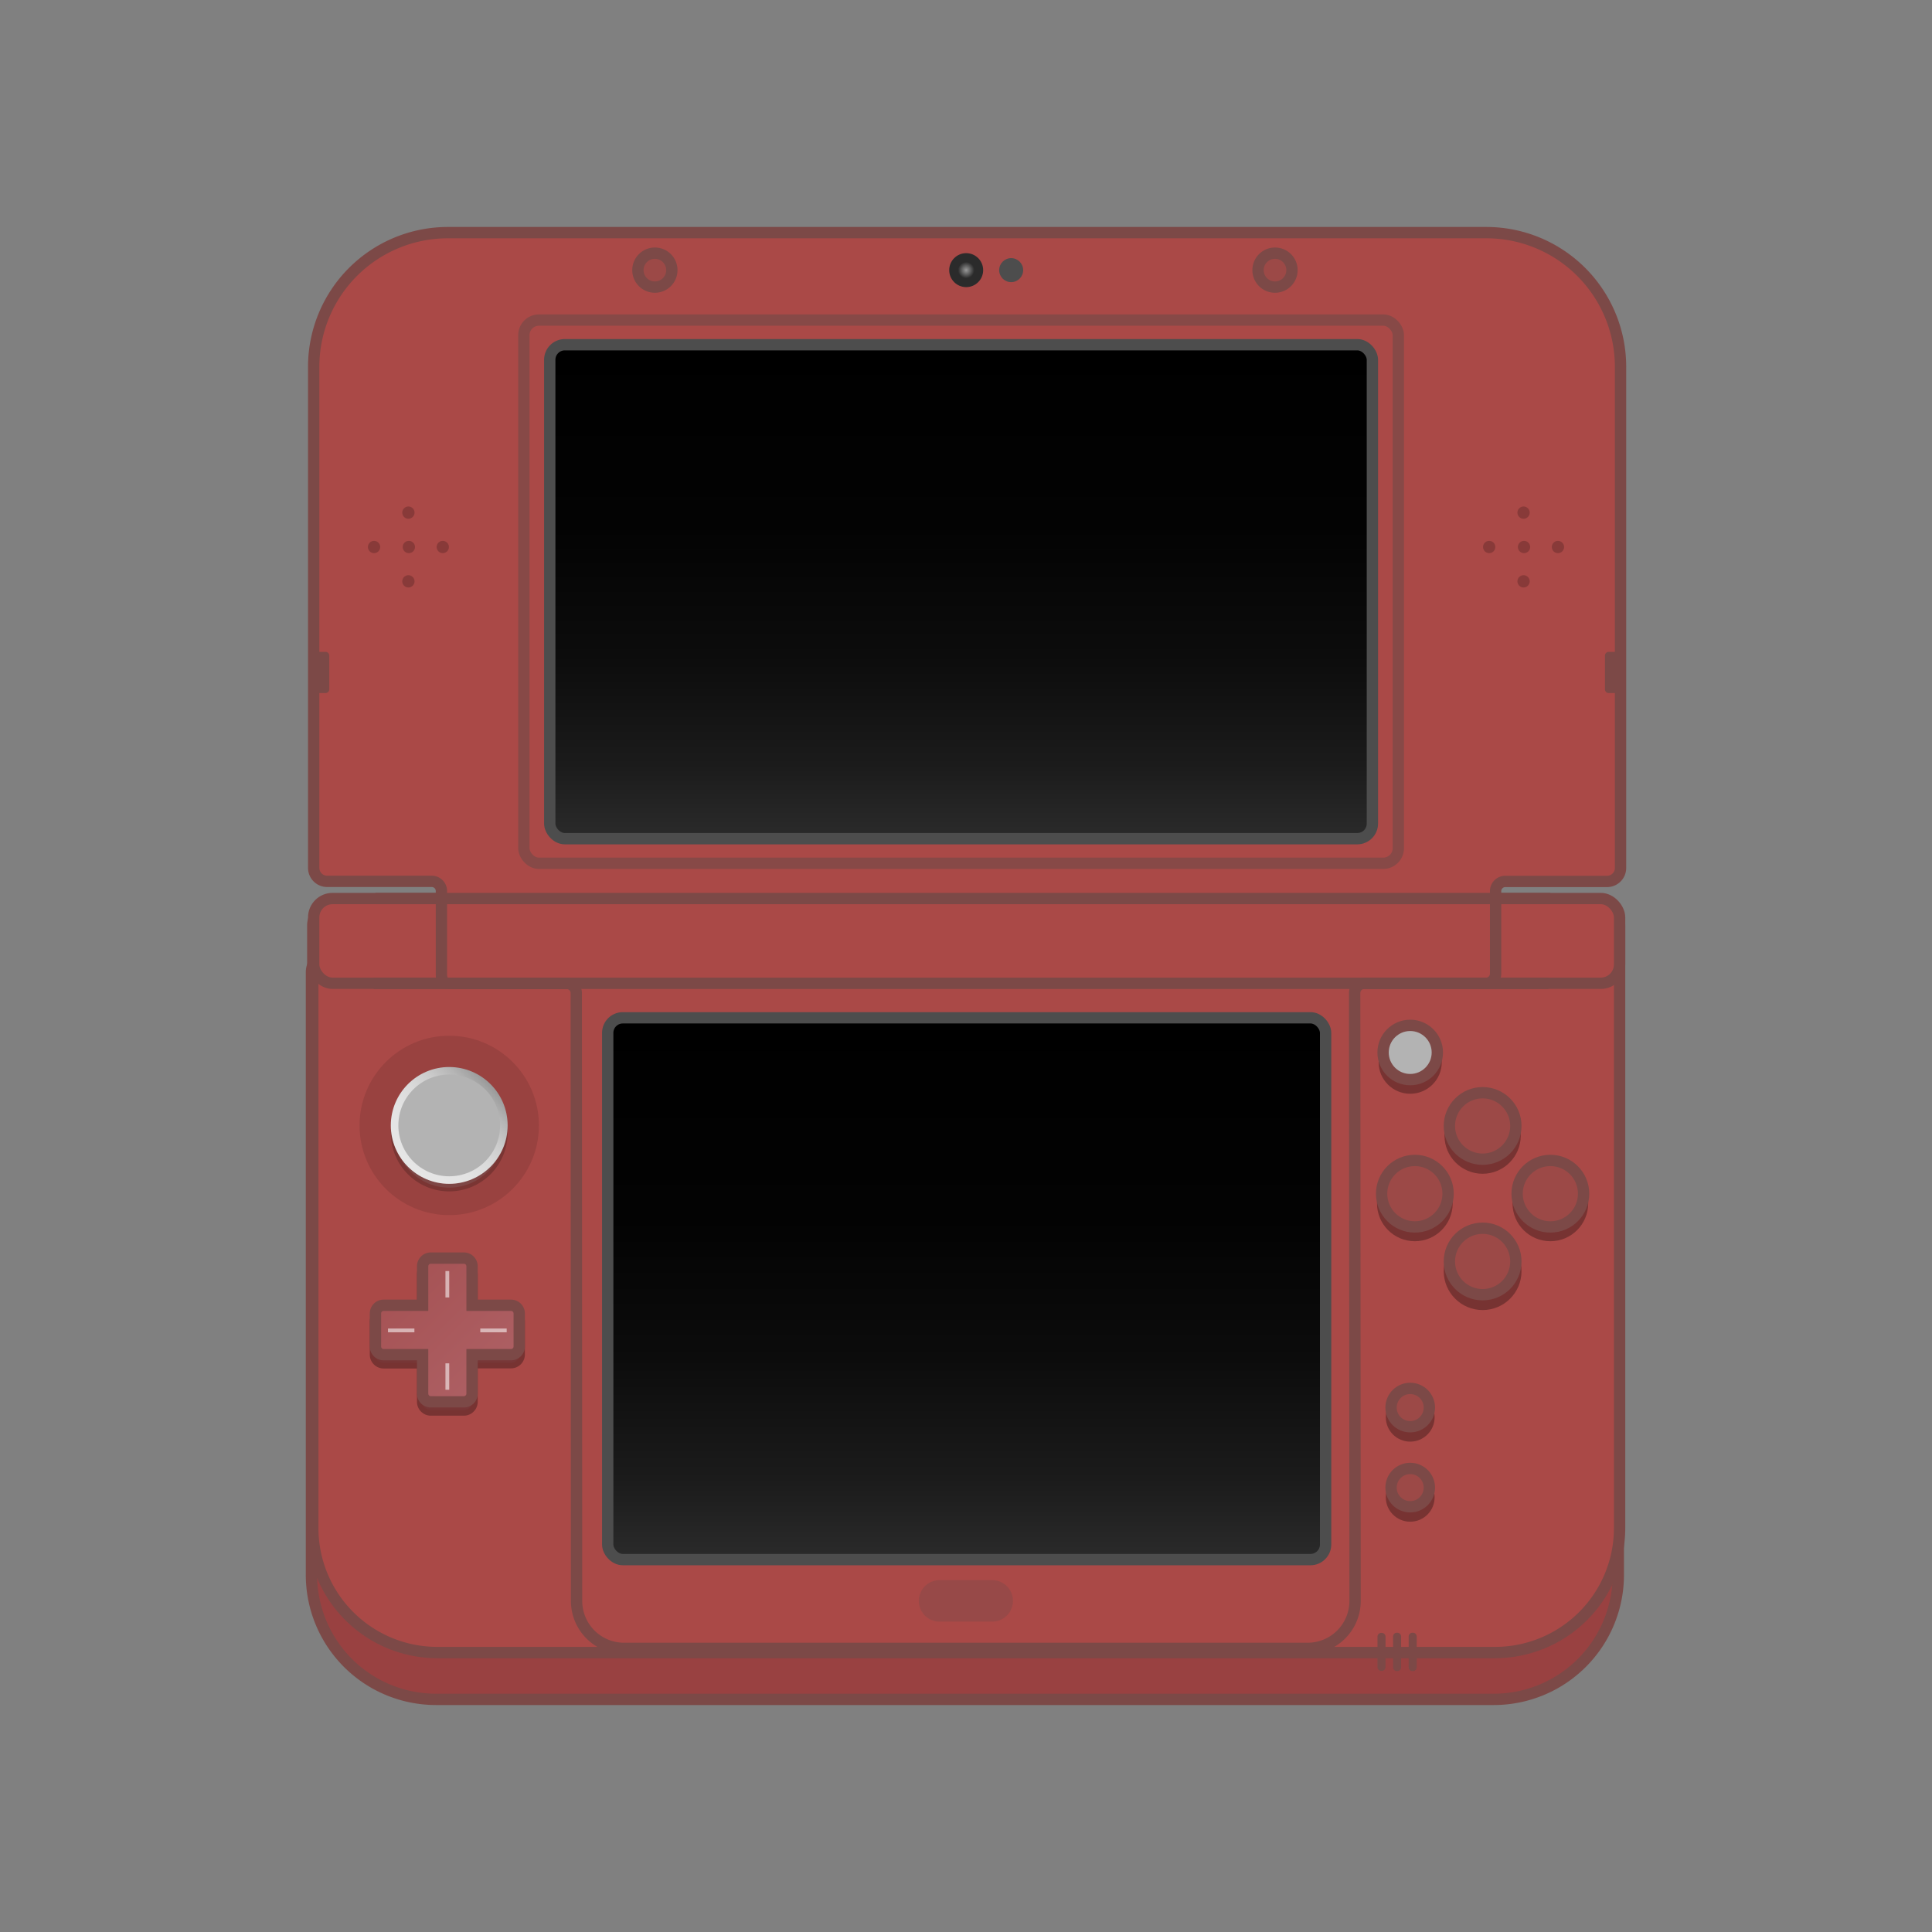 <svg id="Layer_1" data-name="Layer 1" xmlns="http://www.w3.org/2000/svg" xmlns:xlink="http://www.w3.org/1999/xlink" viewBox="0 0 512 512"><rect x="0" y="0" width="512" height="512" fill="#808080" stroke="none"/><defs><style>.cls-1{fill:#994141;}.cls-1,.cls-14,.cls-2,.cls-8,.cls-9{stroke:#7c4947;}.cls-1,.cls-10,.cls-11,.cls-12,.cls-13,.cls-14,.cls-16,.cls-2,.cls-20,.cls-3,.cls-5,.cls-6,.cls-8,.cls-9{stroke-miterlimit:10;}.cls-1,.cls-10,.cls-11,.cls-12,.cls-13,.cls-14,.cls-2,.cls-3,.cls-8,.cls-9{stroke-width:3px;}.cls-2{fill:#aa4947;}.cls-10,.cls-12,.cls-16,.cls-3{stroke:#4d4d4d;}.cls-3{opacity:0.5;fill:url(#linear-gradient);}.cls-4{opacity:0.1;}.cls-5,.cls-6,.cls-8{fill:#b3b3b3;}.cls-13,.cls-5{stroke:#000;}.cls-5,.cls-6{stroke-width:2px;}.cls-15,.cls-16,.cls-5{opacity:0.2;}.cls-6{stroke:url(#linear-gradient-2);}.cls-13,.cls-7{opacity:0.3;}.cls-9{fill:#9c4947;}.cls-10{fill:url(#linear-gradient-3);}.cls-11,.cls-16,.cls-20{fill:none;}.cls-11{stroke:#874947;}.cls-12{fill:url(#linear-gradient-4);}.cls-13{fill:url(#linear-gradient-5);}.cls-14{fill:url(#linear-gradient-6);}.cls-16{stroke-linecap:round;stroke-width:11px;}.cls-17{fill:url(#radial-gradient);}.cls-18{fill:#4d4d4d;}.cls-19{fill:#7c4947;}.cls-20{stroke:#fff;opacity:0.55;}</style><linearGradient id="linear-gradient" x1="255.71" y1="81.96" x2="255.71" y2="237.12" gradientUnits="userSpaceOnUse"><stop offset="0"/><stop offset="0.37" stop-color="#030303"/><stop offset="0.63" stop-color="#0c0c0c"/><stop offset="0.85" stop-color="#1b1b1b"/><stop offset="1" stop-color="#2b2b2b"/></linearGradient><linearGradient id="linear-gradient-2" x1="108.1" y1="309.2" x2="130" y2="287.31" gradientUnits="userSpaceOnUse"><stop offset="0" stop-color="#e6e6e6"/><stop offset="0.3" stop-color="#e3e3e3"/><stop offset="0.51" stop-color="#dadada"/><stop offset="0.69" stop-color="#cbcbcb"/><stop offset="0.85" stop-color="#b5b5b5"/><stop offset="1" stop-color="#999"/><stop offset="1" stop-color="#999"/></linearGradient><linearGradient id="linear-gradient-3" x1="256.17" y1="269.73" x2="256.17" y2="413.31" xlink:href="#linear-gradient"/><linearGradient id="linear-gradient-4" x1="254.7" y1="91.35" x2="254.7" y2="222.26" xlink:href="#linear-gradient"/><linearGradient id="linear-gradient-5" x1="106.39" y1="342.42" x2="130.71" y2="366.74" gradientUnits="userSpaceOnUse"><stop offset="0" stop-color="#a65355"/><stop offset="1" stop-color="#ad5f63"/></linearGradient><linearGradient id="linear-gradient-6" x1="106.39" y1="340.29" x2="130.71" y2="364.62" xlink:href="#linear-gradient-5"/><radialGradient id="radial-gradient" cx="256.05" cy="71.59" r="2.17" gradientUnits="userSpaceOnUse"><stop offset="0" stop-color="#999"/><stop offset="1" stop-color="#2b2b2b"/></radialGradient></defs><title>ds</title><path class="cls-1" d="M87.54,252.66H423.87a5,5,0,0,1,5,5V417.35a33,33,0,0,1-33,33H115.54a33,33,0,0,1-33-33V257.66A5,5,0,0,1,87.54,252.66Z"/><path class="cls-2" d="M87.89,240.25H424.21a5,5,0,0,1,5,5V404.94a33,33,0,0,1-33,33H115.89a33,33,0,0,1-33-33V245.25A5,5,0,0,1,87.89,240.25Z"/><rect class="cls-2" x="83.13" y="238.12" width="346.08" height="22.46" rx="5" ry="5"/><rect class="cls-3" x="133.57" y="81.96" width="244.28" height="155.17" rx="4" ry="4"/><path class="cls-2" d="M393.9,61.65H118.69A35.56,35.56,0,0,0,83.13,97.21V230a3.57,3.57,0,0,0,3.56,3.57h27.73a2.56,2.56,0,0,1,2.56,2.63v22c0,1.44.59,2.41,2,2.41h31.18a2.56,2.56,0,0,1,2.56,2.56l.08,161.1a12.57,12.57,0,0,0,12.57,12.57H346.54a12.57,12.57,0,0,0,12.57-12.57L359,263.15a2.56,2.56,0,0,1,2.56-2.56h32.23a2.56,2.56,0,0,0,2.56-2.57V236.15a2.57,2.57,0,0,1,2.57-2.56H425.9a3.57,3.57,0,0,0,3.56-3.57V97.21A35.56,35.56,0,0,0,393.9,61.65Z"/><circle class="cls-4" cx="119.05" cy="298.25" r="23.77"/><circle class="cls-5" cx="119.05" cy="300.25" r="14.48"/><circle class="cls-6" cx="119.05" cy="298.25" r="14.48"/><circle class="cls-7" cx="373.72" cy="281.49" r="8.37"/><circle class="cls-7" cx="373.72" cy="375.58" r="6.47"/><circle class="cls-7" cx="373.72" cy="396.8" r="6.47"/><circle class="cls-7" cx="392.91" cy="300.95" r="10.11"/><circle class="cls-7" cx="392.91" cy="336.87" r="10.31"/><circle class="cls-7" cx="374.95" cy="318.91" r="10.03"/><circle class="cls-7" cx="410.86" cy="318.91" r="10.03"/><circle class="cls-8" cx="373.72" cy="278.92" r="7.19"/><circle class="cls-9" cx="373.72" cy="373.02" r="5.08"/><circle class="cls-9" cx="373.72" cy="394.23" r="5.08"/><circle class="cls-9" cx="392.91" cy="298.39" r="8.81"/><circle class="cls-9" cx="392.91" cy="334.3" r="8.81"/><circle class="cls-9" cx="374.95" cy="316.34" r="8.81"/><circle class="cls-9" cx="410.86" cy="316.34" r="8.81"/><rect class="cls-10" x="161.05" y="269.73" width="190.25" height="143.58" rx="4" ry="4"/><rect class="cls-11" x="138.83" y="84.82" width="231.74" height="143.96" rx="4" ry="4"/><rect class="cls-12" x="145.69" y="91.35" width="218.01" height="130.91" rx="4" ry="4"/><path class="cls-13" d="M135.43,348H125.1V337.7a2.18,2.18,0,0,0-2.17-2.17h-8.76A2.18,2.18,0,0,0,112,337.7V348H101.67a2.18,2.18,0,0,0-2.17,2.17V359a2.18,2.18,0,0,0,2.17,2.17H112v10.33a2.18,2.18,0,0,0,2.17,2.17h8.76a2.18,2.18,0,0,0,2.17-2.17V361.13h10.33A2.18,2.18,0,0,0,137.6,359V350.2A2.18,2.18,0,0,0,135.43,348Z"/><path class="cls-14" d="M135.43,345.91H125.1V335.58a2.17,2.17,0,0,0-2.17-2.17h-8.76a2.17,2.17,0,0,0-2.17,2.17v10.33H101.67a2.17,2.17,0,0,0-2.17,2.17v8.75a2.17,2.17,0,0,0,2.17,2.17H112v10.33a2.17,2.17,0,0,0,2.17,2.17h8.76a2.17,2.17,0,0,0,2.17-2.17V359h10.33a2.17,2.17,0,0,0,2.17-2.17v-8.75A2.17,2.17,0,0,0,135.43,345.91Z"/><circle class="cls-15" cx="403.88" cy="144.96" r="1.63"/><circle class="cls-15" cx="412.87" cy="144.96" r="1.63"/><circle class="cls-15" cx="394.65" cy="144.96" r="1.63"/><circle class="cls-15" cx="403.76" cy="135.85" r="1.63"/><circle class="cls-15" cx="403.76" cy="154.06" r="1.63"/><circle class="cls-15" cx="108.35" cy="144.96" r="1.63"/><circle class="cls-15" cx="117.34" cy="144.96" r="1.63"/><circle class="cls-15" cx="99.13" cy="144.96" r="1.63"/><circle class="cls-15" cx="108.23" cy="135.85" r="1.63"/><circle class="cls-15" cx="108.23" cy="154.06" r="1.63"/><line class="cls-16" x1="262.95" y1="424.25" x2="248.99" y2="424.25"/><circle class="cls-9" cx="173.55" cy="71.59" r="4.5"/><circle class="cls-9" cx="337.89" cy="71.59" r="4.5"/><circle class="cls-17" cx="256.05" cy="71.59" r="4.5"/><circle class="cls-18" cx="267.97" cy="71.59" r="3.18"/><path class="cls-19" d="M83.13,172.75h3.13a1,1,0,0,1,1,1v8.92a1,1,0,0,1-1,1H83.13a0,0,0,0,1,0,0V172.75a0,0,0,0,1,0,0Z"/><path class="cls-19" d="M425.33,172.75h3.13a1,1,0,0,1,1,1v8.92a1,1,0,0,1-1,1h-3.13a0,0,0,0,1,0,0V172.75A0,0,0,0,1,425.33,172.75Z" transform="translate(854.79 356.42) rotate(-180)"/><path class="cls-19" d="M364,433.69h3.13a1,1,0,0,1,1,1v.13a1,1,0,0,1-1,1H364a0,0,0,0,1,0,0v-2.13a0,0,0,0,1,0,0Z" transform="translate(-68.64 800.86) rotate(-90)"/><path class="cls-19" d="M368.18,433.69h3.13a1,1,0,0,1,1,1v.13a1,1,0,0,1-1,1h-3.13a0,0,0,0,1,0,0v-2.13A0,0,0,0,1,368.18,433.69Z" transform="translate(-64.51 805) rotate(-90)"/><path class="cls-19" d="M372.31,433.69h3.13a1,1,0,0,1,1,1v.13a1,1,0,0,1-1,1h-3.13a0,0,0,0,1,0,0v-2.13A0,0,0,0,1,372.31,433.69Z" transform="translate(-60.38 809.13) rotate(-90)"/><path class="cls-19" d="M364,439.73h3.13a1,1,0,0,1,1,1v.13a1,1,0,0,1-1,1H364a0,0,0,0,1,0,0v-2.13A0,0,0,0,1,364,439.73Z" transform="translate(806.91 74.68) rotate(90)"/><path class="cls-19" d="M368.18,439.73h3.13a1,1,0,0,1,1,1v.13a1,1,0,0,1-1,1h-3.13a0,0,0,0,1,0,0v-2.13A0,0,0,0,1,368.18,439.73Z" transform="translate(811.04 70.55) rotate(90)"/><path class="cls-19" d="M372.31,439.73h3.13a1,1,0,0,1,1,1v.13a1,1,0,0,1-1,1h-3.13a0,0,0,0,1,0,0v-2.13A0,0,0,0,1,372.31,439.73Z" transform="translate(815.17 66.42) rotate(90)"/><line class="cls-20" x1="118.55" y1="343.84" x2="118.55" y2="336.84"/><line class="cls-20" x1="118.55" y1="368.3" x2="118.55" y2="361.3"/><line class="cls-20" x1="109.82" y1="352.57" x2="102.82" y2="352.57"/><line class="cls-20" x1="134.28" y1="352.57" x2="127.28" y2="352.57"/><line class="cls-9" x1="99.5" y1="238.12" x2="410.86" y2="238.12"/><line class="cls-9" x1="99.01" y1="260.59" x2="410.38" y2="260.59"/></svg>